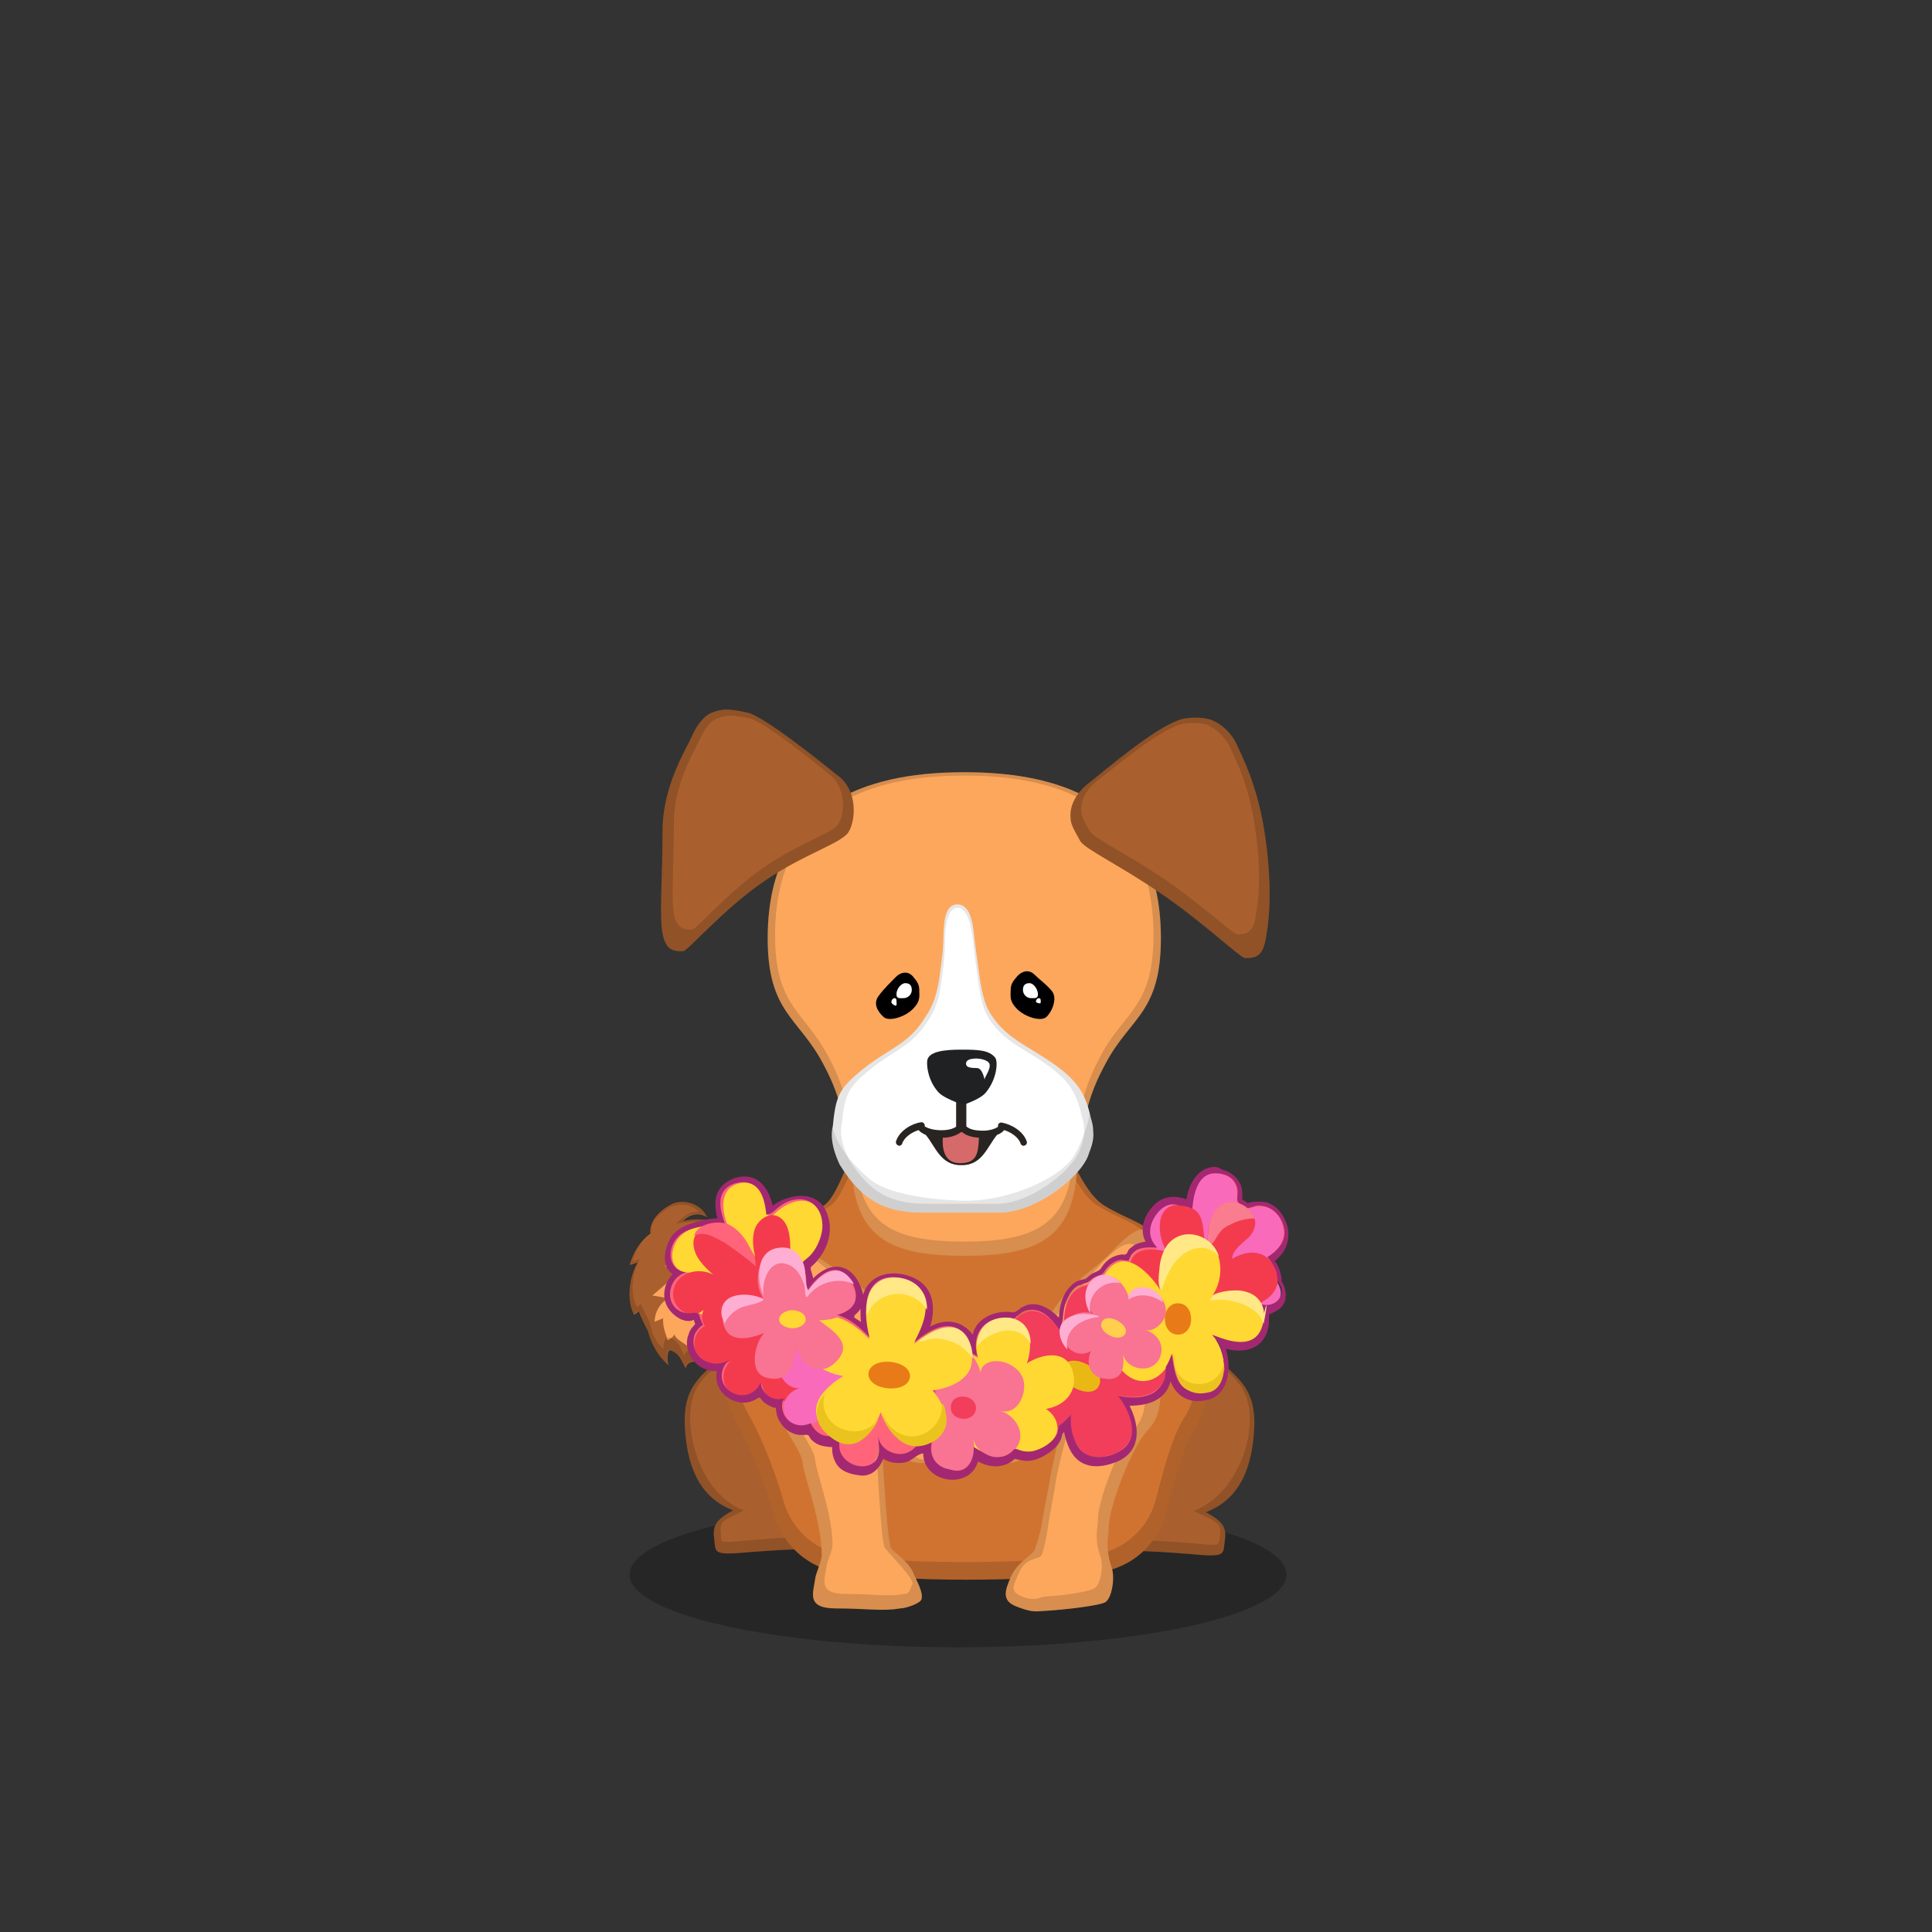 ﻿<?xml version="1.0" encoding="utf-8"?><!DOCTYPE svg PUBLIC "-//W3C//DTD SVG 1.1//EN" "http://www.w3.org/Graphics/SVG/1.1/DTD/svg11.dtd"><svg x="0" y="0" width="340px" height="340px" viewBox="0, 0, 340, 340" preserveAspectRatio="xMidYMid" font-size="0" id="a" enable-background="new 0 0 340 340" xmlns="http://www.w3.org/2000/svg" xmlns:xlink="http://www.w3.org/1999/xlink" xmlns:xml="http://www.w3.org/XML/1998/namespace" version="1.1"><rect x="0" y="0" width="340" height="340" fill="#333333" stroke="none"/><g id="b" fill="#000"><g id="c"><g transform="translate(0, 0) translate(0, 224)" id="d"><ellipse cx="168.6" cy="53.1" rx="57.8" ry="12.8" fill-opacity="0.25" id="e" /></g><g id="f"><g transform="translate(108.4, 121.3) translate(21.5, 106.5) scale(-1, 1) translate(-21.5, -106.5) translate(2, 90)" id="g"><g id="h"><path d="M24.9 18.9 C25.5 17.7 25.7 16.6 25.7 15.6 C25.3 16.7 24.6 17.7 23.6 18.4 C24.5 16.6 24.1 14.3 22.7 12.9 C22.5 16.6 20.1 20 19.4 21.4 C18.7 19.5 18 17.6 17.3 15.7 C17.1 17 16.8 18.2 16.6 19.5 C16.3 17.3 16.1 15.1 16.4 12.9 C16.2 13 16 13.2 15.8 13.3 C16.1 9.5 20 5.8 23.5 5.2 C26.7 4.6 31.5 5.6 33.6 8.8 C36.3 13 37.3 22.3 32.1 25.1 C30.4 26 27.3 27.7 26.4 28 C25.5 28.3 23.7 31 23.5 32.5 C22.5 31.6 22.3 30.2 21.1 29.3 C19.3 29.4 16.5 31.7 10 32 C-1.8 32.4 -1.1 25.2 1.9 24.1 C5.4 22.8 12.4 23.9 14.8 24.2 C19.1 24.6 22.9 23.2 24.9 18.9 z" id="i" fill="#FDA75C" /><path d="M15.9 13.9 C16.2 10.1 18.5 3.8 26 3.3 C27 3.2 28.1 3.3 29.2 3.6 C28.2 2.4 26.3 2 25 2.9 C25.9 0.7 28.8 -0.4 31 0.5 C32.6 1.2 35.2 3.1 35 5.8 C36.7 7 38.1 9.2 38.6 11.3 C38.1 11.2 37.7 11 37.2 10.9 C38.6 13.1 39.3 17.4 37.8 20.1 C37.5 19.9 37.3 19.7 37 19.5 C36.8 20.1 35.7 22.4 35.4 22.9 C34.8 25.3 33.5 27.5 31.7 29 C31.9 28.5 32 27.9 31.9 27.3 C31.9 27 31.8 26.6 31.6 26.3 C29.7 26.7 29.4 28.6 28.7 29.5 C28.7 28.9 28.1 28.1 26.5 28.4 C26.9 25.5 30.5 24.9 30.7 23.5 C30.9 24 31.4 24.3 31.9 24.6 C32.2 23.4 32.8 22.4 32.7 20.7 L34.2 21.3 C34.2 19.7 33.3 18.1 31.9 17.2 C32.8 17 33.7 16.8 34.6 16.7 C32.9 15.2 31.2 13.8 29.5 12.3 C30.5 12 31.4 11.8 32.4 11.5 C29.1 9.2 24.1 10 22 11.3 C22 10.2 22.6 8.1 23.3 7.8 C18.6 8.9 16.1 13.7 15.9 13.9 z" id="j" fill="#AA602E" /><path d="M3 23.8 C3.3 23.2 3.8 22.7 4.4 22.4 C6.5 21.6 10.2 22.9 13.2 24 C13.8 24.1 14.4 24.2 14.8 24.2 C19.1 24.6 22.9 23.2 24.9 18.9 C25.5 17.7 25.7 16.6 25.7 15.6 C25.3 16.7 24.6 17.7 23.6 18.4 C24.5 16.6 24.1 14.3 22.7 12.9 C22.5 16.6 20.1 20 19.4 21.4 L17.3 15.7 C17.1 17 16.8 18.2 16.6 19.5 C16.3 17.4 16.1 15.4 16.4 13.3 C16.2 13.7 16 13.9 16 13.9 C16 13.7 16 13.4 16.1 13.1 C16 13.2 16 13.2 15.9 13.2 C16 12.2 16.3 11.2 16.8 10.3 C18 7 20.7 3.6 26.1 3.2 C27.1 3.1 28.2 3.2 29.3 3.5 C28.3 2.3 26.4 1.9 25.1 2.8 C26 0.6 28.9 -0.5 31.1 0.4 C32.7 1.1 35.3 3 35.1 5.7 C36.8 6.9 38.2 9.1 38.7 11.2 C38.2 11.1 37.8 10.9 37.3 10.8 C38.7 13 39.4 17.3 37.9 20 C37.6 19.8 37.4 19.6 37.1 19.4 C36.9 20 35.8 22.3 35.5 22.8 C34.9 25.2 33.6 27.4 31.8 28.9 C32 28.4 32.1 27.8 32 27.2 C32 26.9 31.9 26.5 31.7 26.2 C29.8 26.6 29.5 28.5 28.8 29.4 C28.8 28.8 28.2 28 26.6 28.3 C26.6 28.1 26.7 27.9 26.7 27.8 C26.6 27.8 26.5 27.9 26.5 27.9 C25.6 28.2 23.8 30.9 23.6 32.4 C22.6 31.5 22.4 30.1 21.2 29.2 C19.4 29.3 16.6 31.6 10.1 31.9 C-1.7 32.3 -1 25.1 2 24 C2.2 23.9 2.6 23.8 3 23.8 z M3 23.8 C2 26 3.4 29.9 11.8 29.6 C17.7 29.3 20.3 27.2 21.9 27.1 C23 27.9 22.4 29.5 23.4 30.3 C23.6 28.9 26 26.1 26.8 25.9 C26.9 25.9 26.9 25.9 27 25.8 C27 26 26.9 26.1 26.9 26.3 C28.4 26 28.9 26.8 28.9 27.3 C29.5 26.5 29.8 24.5 31.6 24.1 C31.7 24.2 32.2 24.1 32.4 24.6 C32.7 25.3 32.7 25.8 32.6 26.1 C34.2 24.7 34.6 23.5 35.1 21.3 C35.4 20.8 36.4 18.7 36.6 18.2 C36.9 18.4 37.1 18.6 37.3 18.7 C38.7 16.2 38 12.3 36.8 10.3 C37.3 10.4 37.6 10.6 38.1 10.7 C37.6 8.8 36.4 6.8 34.8 5.7 C35 3.2 32.7 2 31.7 1.2 C29.7 0.4 27.8 0.5 26.4 2 C27.8 1.7 29.5 3 30.4 4.1 C29.4 3.8 27.4 3.6 26.5 3.7 C21.5 4 18.8 7.2 17.8 9.1 C17.3 9.9 16.5 12.6 16.5 12.8 C16.5 12.8 17.1 13 17.3 12.7 C16.9 13.9 16.8 15.1 16.9 16.4 C17.1 15.2 17.3 15.1 17.8 14.4 L19.5 19.8 C20.1 18.5 22.4 15.4 22.6 12 C23.9 13.3 25.2 15.6 24.4 17.2 C25.3 16.6 25.7 15.2 26.1 14.2 C26.3 15.2 26.5 18 25.9 19.1 C24.1 23 21.2 25.5 17.3 25.2 C16.5 25.1 15.1 24.6 13.4 24 C10.5 23.6 6 23.1 3 23.8 z" opacity="0.15" id="k" /></g></g><g transform="translate(126.033, 273.1) scale(0.812) translate(-123.7, -273.1) translate(102.5, 76.3) translate(14, 151)" id="l"><path d="M21.4 0.7 C15.4 0.7 10.5 1.3 7.1 4.6 C3.7 7.9 0 10.4 0.4 18.5 C0.8 26.6 3.2 33.9 10.9 36.8 C6.8 39 6.4 40.4 6.8 43.2 C7.1 45.9 6.5 46.6 14 45.9 C19 45.5 23.5 45.2 27.5 45.2 C29.2 42.4 29.8 38.9 29.3 34.7 C30.6 32.1 35 17.8 32.3 12 C29.6 6.2 27.4 0.7 21.4 0.7 z" id="m" fill="#AA602E" /><path d="M21.4 0.7 C27.4 0.7 29.6 6.2 32.3 12 C35 17.8 30.6 32.1 29.3 34.7 C29.8 38.9 29.2 42.4 27.5 45.2 C23.5 45.2 19 45.5 14 45.9 C6.5 46.6 7.1 45.9 6.8 43.2 C6.4 40.4 6.8 39 10.9 36.8 C3.2 33.9 0.8 26.6 0.4 18.5 C0 10.4 3.7 7.9 7.1 4.6 C10.5 1.3 15.4 0.7 21.4 0.7 z M21.1 1.4 C15.5 1.4 11 1.9 7.8 5 C4.6 8 1.2 10.3 1.6 17.9 C2 25.4 6 34.1 13.2 36.8 C9.4 38.9 7.8 38.9 8.2 41.5 C8.4 44 7.2 43.9 14.2 43.3 C18.8 42.9 23 42.6 26.7 42.6 C28.3 40 28.9 36.8 28.4 32.9 C29.6 30.5 33.7 17.2 31.2 11.8 C28.7 6.5 26.6 1.4 21.1 1.4 z" opacity="0.15" id="n" /></g><g transform="translate(215.367, 273.1) scale(0.812) translate(-217.7, -273.1) translate(110.3, 76.7) translate(98, 175.5) scale(-1, 1) translate(-98, -175.5) translate(81, 151)" id="o"><path d="M22.1 0.7 C16.1 0.7 11.2 1.3 7.8 4.6 C4.4 7.9 0.6 10.4 1 18.5 C1.4 26.6 3.8 33.9 11.5 36.8 C7.4 39 7 40.4 7.4 43.2 C7.8 46 7.1 46.6 14.6 45.9 C19.6 45.5 24.1 45.2 28.1 45.2 C29.8 42.4 30.4 38.9 29.9 34.7 C31.2 32.1 35.6 17.8 32.9 12 C30.2 6.2 28 0.7 22.1 0.7 z" id="p" fill="#AA602E" /><path d="M22.1 0.7 C28 0.7 30.2 6.2 32.9 12 C35.6 17.8 31.2 32.1 29.9 34.7 C30.4 38.9 29.8 42.4 28.1 45.2 C24.1 45.2 19.6 45.5 14.6 45.9 C7.1 46.6 7.8 46 7.4 43.2 C7 40.4 7.4 39 11.5 36.8 C3.8 33.9 1.4 26.6 1 18.5 C0.6 10.4 4.4 7.9 7.8 4.6 C11.2 1.3 16.1 0.7 22.1 0.7 z M21.8 1.1 C16.2 1.1 11.6 1.7 8.4 4.8 C5.2 7.9 1.6 10.2 2 17.8 C2.4 25.4 6.9 33.7 14.1 36.5 C10.3 38.5 8 38.9 8.4 41.5 C8.8 44.1 7.7 44.2 14.8 43.5 C19.5 43.1 23.7 42.9 27.4 42.9 C29 40.2 29.6 36.9 29.1 33 C30.3 30.6 34.5 17.1 31.9 11.7 C29.4 6.3 27.3 1.1 21.8 1.1 z" opacity="0.15" id="q" /></g><g transform="translate(110.1, 106.6) translate(14, 81)" id="r"><path d="M9.9 30.9 C4.8 38.8 -1.2 50.8 6 63.6 C8.7 68.5 11 75 12.2 79.1 C13.7 84.5 18.4 88.5 24 89.2 C30.5 90 37.9 90.4 45.9 90.4 C54.4 90.4 62.1 90 69.2 89.1 C74.9 88.4 79.6 84.3 81 78.8 C82.4 73.6 83.9 67.3 86.2 63.7 C91.5 55.6 87.6 38 79 29.5 C76.9 27.5 73.7 26.7 70.3 24.6 C63.2 20.4 62.4 0.2 43.1 0.8 C26.9 0.6 25.8 21.5 20.7 24.7 C16 27.6 11.8 27.9 9.9 30.9 z" id="s" fill="#D07331" /><path d="M9.9 30.9 C11.8 27.9 16 27.6 20.7 24.7 C25.8 21.5 26.9 0.6 43.1 0.8 C62.4 0.2 63.2 20.4 70.3 24.6 C73.7 26.7 76.9 27.5 79 29.5 C87.6 38 91.5 55.6 86.2 63.7 C83.9 67.3 82.4 73.6 81 78.8 C79.6 84.3 74.9 88.4 69.2 89.1 C62.1 90 54.4 90.4 45.9 90.4 C37.9 90.4 30.5 90 24 89.2 C18.4 88.5 13.7 84.5 12.2 79.1 C11 75 8.7 68.5 6 63.6 C-1.2 50.8 4.8 38.8 9.9 30.9 z M11.6 30.6 C6.7 38.1 1 49.6 7.9 61.8 C10.5 66.5 12.7 72.7 13.8 76.6 C15.2 81.7 19.7 85.6 25 86.2 C31.2 87 38.2 87.3 45.9 87.3 C54 87.3 61.3 86.9 68.1 86.1 C73.5 85.4 78 81.5 79.3 76.3 C80.6 71.3 82.1 65.3 84.3 61.9 C89.4 54.2 85.6 37.4 77.4 29.3 C75.4 27.4 72.3 26.6 69.1 24.6 C62.3 20.6 61.6 1.3 43.2 1.9 C27.8 1.7 26.7 21.6 21.9 24.7 C17.4 27.4 13.4 27.7 11.6 30.6 z" opacity="0.15" id="t" /></g><g fill-rule="evenOdd" transform="translate(128.965, 214.8) scale(1.05, 0.773) translate(-130.9, -224.9) translate(105.1, 107.3) translate(65, 163) scale(-1, 1) translate(-65, -163) translate(26, 119)" id="u"><path d="M7.6 1.8 C8.9 0.3 10.2 -1 14.9 6 C16.8 8.8 20 11.5 21.9 14.4 C24.8 18.8 26.1 23.2 28.3 25.5 C31.9 29.2 36 31.9 41.1 31 C46.3 30.1 50.5 22.7 53.3 18 C56.2 13.3 63.6 7.6 66.2 4.7 C68.8 2 69.2 -1.4 72.1 1.4 C75 4.2 78.2 13.6 77.9 17.2 C77.6 20.8 76.9 29 74.5 32.5 C72.1 36 70.7 37.3 70.7 41 C70.7 44.7 66.7 50.6 66.5 53.7 C66.3 56.8 63.3 66.9 63.3 74.7 C63.3 76.3 64.3 78.8 64.4 80.2 C64.7 83.3 66 86.9 60.9 86.9 C55.8 86.9 53.1 87.6 50.2 86.9 C49.2 86.9 46.9 85.8 46.6 84.9 C46.2 83.3 47.4 80.6 47.8 79.3 C48.7 76 51.4 74.1 51.7 73.1 C52.5 70.5 53.4 46.4 53.3 43.8 C50.8 51.6 49.8 53.8 46.2 53.8 C43.8 53.8 41.3 52.5 38.6 50 C36.8 52.6 34.6 53.8 32 53.8 C29.4 53.8 26.2 49.6 22.3 41.1 C23.8 49.4 24.8 55.1 25.1 58 C25.6 62 26.3 66.4 26.4 67.5 C26.5 68.6 26.8 70.4 27.6 73.6 C27.9 74.7 30.5 76.3 31.6 79.7 C32.7 83.1 33.1 85.2 30.6 86.5 C28.1 87.8 27.5 87.6 26.3 87.5 C22.3 87.2 16.6 86.2 15.8 85.5 C14.7 84.7 14.1 80 14.7 77.6 C15.9 72.8 15.2 70.5 15.2 68.6 C15.3 64.4 11.5 50.4 8.7 46.4 C5.9 42.4 7 38.7 6 34.8 C5 30.9 1 27.2 0.9 19.4 C0.8 11.6 6.2 3.2 7.6 1.8 z" id="v" fill="#FDA75C" /><path d="M7.6 1.8 C8.9 0.3 10.2 -1 14.9 6 C16.8 8.8 20 11.5 21.9 14.4 C24.8 18.8 26.1 23.2 28.3 25.5 C31.9 29.2 36 31.9 41.1 31 C46.3 30.1 50.5 22.7 53.3 18 C56.2 13.3 63.6 7.6 66.2 4.7 C68.8 2 69.2 -1.4 72.1 1.4 C75 4.2 78.2 13.6 77.9 17.2 C77.6 20.8 76.9 29 74.5 32.5 C72.1 36 70.7 37.3 70.7 41 C70.7 44.7 66.7 50.6 66.5 53.7 C66.3 56.8 63.3 66.9 63.3 74.7 C63.3 76.3 64.3 78.8 64.4 80.2 C64.7 83.3 66 86.9 60.9 86.9 C55.8 86.9 53.1 87.6 50.2 86.9 C49.2 86.9 46.9 85.8 46.6 84.9 C46.2 83.3 47.4 80.6 47.8 79.3 C48.7 76 51.4 74.1 51.7 73.1 C52.5 70.5 53.4 46.4 53.3 43.8 C50.8 51.6 49.8 53.8 46.2 53.8 C43.8 53.8 41.3 52.5 38.6 50 C36.8 52.6 34.6 53.8 32 53.8 C29.4 53.8 26.2 49.6 22.3 41.1 C23.8 49.4 24.8 55.1 25.1 58 C25.6 62 26.3 66.4 26.4 67.5 C26.5 68.6 26.8 70.4 27.6 73.6 C27.9 74.7 30.5 76.3 31.6 79.7 C32.7 83.1 33.1 85.2 30.6 86.5 C28.1 87.8 27.5 87.6 26.3 87.5 C22.3 87.2 16.6 86.2 15.8 85.5 C14.7 84.7 14.1 80 14.7 77.6 C15.9 72.8 15.2 70.5 15.2 68.6 C15.3 64.4 11.5 50.4 8.7 46.4 C5.9 42.4 7 38.7 6 34.8 C5 30.9 1 27.2 0.9 19.4 C0.8 11.6 6.2 3.2 7.6 1.8 z M10 5 C8.7 6.3 3.7 14.1 3.8 21.3 C3.9 28.5 7.6 31.9 8.5 35.5 C9.5 39.1 8.5 42.5 11 46.2 C13.6 49.9 17.1 62.8 17 66.7 C17 68.5 17.7 70.6 16.6 75 C16 77.3 16.6 81.6 17.6 82.3 C18.3 83 22.1 83.9 25.8 84.2 C26.9 84.3 27.4 85.4 29.7 84.2 C32 83 31.1 81.5 30.1 78.4 C29 75.2 26.7 75.8 26.4 74.7 C25.7 71.8 25.3 67.7 25.2 66.7 C25.1 65.7 24.4 61.1 24 57.4 C23.7 55.1 22.4 47.9 21 41.2 C20.9 40.7 20.7 39.4 21 38.4 C21.3 37.6 22 37.2 21.9 36.7 C25.5 44.5 30.2 53.1 32.6 53.1 C35 53.1 37 51.9 38.7 49.5 C41.2 51.8 43.5 53.1 45.7 53.1 C49 53.1 51.2 47.5 53.5 40.3 C53.5 40.9 54.7 41.7 54.5 44.2 C54 52.4 53.4 71 52.8 72.9 C52.5 73.8 47.8 80 48.1 81.3 C48.4 82.1 48.5 83.6 49.4 83.6 C52.1 84.3 54.6 83.6 59.3 83.6 C64 83.6 62.8 80.3 62.5 77.4 C62.4 76.1 61.5 73.8 61.5 72.4 C61.5 65.2 64.3 55.8 64.4 53 C64.6 50.1 68.3 44.6 68.3 41.2 C68.3 37.8 69.6 36.6 71.8 33.4 C74 30.1 74.7 22.6 75 19.2 C75.2 15.9 72.3 7.2 69.6 4.6 C66.9 2.1 66.6 5.2 64.2 7.7 C61.8 10.4 56.2 15.9 53.5 20.3 C50.9 24.6 45.1 32.5 40.3 33.4 C35.5 34.2 31.5 30.5 28.2 27.1 C26.2 24.9 24.6 20.9 21.9 16.8 C20.1 14.2 18.5 11.5 16.8 8.9 C12.4 2.4 11.2 3.6 10 5 z" opacity="0.15" id="w" /></g></g><g id="x"><g transform="translate(108.6, 135) translate(26, 0)" id="y"><path d="M35.2 0.9 C35.2 0.9 35.1 0.9 35.2 0.9 C35.1 0.9 35 0.9 35 0.9 C20.8 0.9 0.5 4.6 0.5 30.1 C0.5 43.2 5.9 44 10.2 52.1 C12.9 57.1 14.2 61.2 15.4 72.3 C16.5 83.1 22.6 86 35.1 86 C47.6 86 53.7 83 54.8 72.3 C55.9 61.1 57.3 57.1 60 52.1 C64.3 44 69.7 43.3 69.7 30.1 C69.7 4.6 49.4 0.9 35.2 0.9 z" id="z" fill="#FDA75C" /><path d="M35.2 0.9 C49.4 0.9 69.7 4.6 69.7 30.1 C69.7 43.3 64.3 44 60 52.1 C57.3 57.1 55.9 61.1 54.8 72.3 C53.7 83 47.6 86 35.1 86 C22.6 86 16.5 83.1 15.4 72.3 C14.2 61.2 12.9 57.1 10.2 52.1 C5.9 44 0.5 43.2 0.5 30.1 C0.5 4.6 20.8 0.9 35 0.9 C35 0.9 35.1 0.9 35.2 0.9 C35.1 0.9 35.2 0.9 35.2 0.9 z M35.2 1.5 C35.2 1.5 35.1 1.5 35.2 1.5 C35.1 1.5 35 1.5 35 1.5 C21.3 1.5 1.8 5 1.8 29.6 C1.8 42.2 7 43 11.1 50.8 C13.7 55.6 15 59.6 16.1 70.3 C17.2 80.7 23 83.5 35.1 83.5 C47.2 83.5 53 80.6 54.1 70.3 C55.2 59.5 56.5 55.7 59.1 50.8 C63.2 43 68.4 42.3 68.4 29.6 C68.4 5 48.9 1.5 35.2 1.5 z" opacity="0.15" id="a1" /></g><g transform="translate(112.5, 122.6) translate(3, 2)" id="b1"><path d="M33.9 21.7 C35.1 19.6 35.4 14.7 32.2 12.1 C29.1 9.6 18.9 1.4 16 0.8 C13.1 0.2 11.9 0 9.8 0.8 C8 1.5 6.7 3.9 6.3 4.9 C5.4 7 1.1 13.6 1.1 21.6 C1.1 29.6 0.5 36.5 1.1 39.7 C1.7 42.8 3.2 42.8 4.7 42.8 C5.5 42.8 11.7 35.5 18.8 30.6 C26 25.6 32.8 23.8 33.9 21.7 z" id="c1" fill="#AA602E" /><path d="M33.9 21.7 C32.8 23.8 26 25.6 18.8 30.6 C11.7 35.5 5.5 42.8 4.7 42.8 C3.2 42.8 1.7 42.8 1.1 39.7 C0.5 36.5 1.1 29.6 1.1 21.6 C1.1 13.6 5.4 7 6.3 4.9 C6.7 3.9 8 1.5 9.8 0.8 C11.9 0 13.1 0.2 16 0.8 C18.9 1.4 29.1 9.6 32.2 12.1 C35.4 14.7 35.1 19.6 33.9 21.7 z M32.1 20.3 C33.2 18.4 33.4 14.1 30.6 11.8 C27.9 9.6 18.9 2.3 16.3 1.8 C13.7 1.3 12.7 1.1 10.8 1.8 C9.2 2.4 8.1 4.5 7.7 5.4 C6.9 7.3 3.1 13.1 3.1 20.2 C3.1 27.3 2.6 33.4 3.1 36.3 C3.7 39 5 39 6.3 39 C7 39 12.5 32.5 18.7 28.2 C25.1 23.7 31.1 22.1 32.1 20.3 z" opacity="0.15" id="d1" /></g><g transform="translate(95.7, 125.8) translate(110, 21.5) scale(-1, 1) translate(-110, -21.5) translate(92, 0)" id="e1"><path d="M33.6 22.2 C34.4 20.7 35.3 19.4 35.3 18.1 C35.5 15.9 34.2 13.7 32.2 12.1 C29 9.6 20.6 2.3 15.9 0.8 C14.9 0.5 12.5 0.3 10.8 0.8 C8.4 1.6 6.8 3.7 6.2 4.9 C5.3 7 2.3 12.3 1 21.7 C-0.3 31 0.4 36.6 1 39.7 C1.6 42.8 3.1 42.8 4.6 42.8 C5.4 42.8 12.2 36.3 19.6 31.3 C26.6 26.5 32.8 23.6 33.6 22.2 z" id="f1" fill="#AA602E" /><path d="M33.6 22.2 C32.8 23.6 26.6 26.5 19.6 31.3 C12.2 36.3 5.4 42.8 4.6 42.8 C3.1 42.8 1.6 42.8 1 39.7 C0.4 36.6 -0.3 31 1 21.7 C2.3 12.3 5.3 7 6.2 4.9 C6.8 3.7 8.4 1.6 10.8 0.8 C12.5 0.3 14.9 0.5 15.9 0.8 C20.6 2.3 29 9.6 32.2 12.1 C34.2 13.7 35.5 15.9 35.3 18.1 C35.3 19.4 34.4 20.7 33.6 22.2 z M31.9 20.5 C32.6 19.2 33.4 18 33.4 16.9 C33.6 15 32.4 13 30.6 11.6 C27.7 9.4 20.2 3 16 1.7 C15.1 1.4 13 1.3 11.4 1.7 C9.4 2.5 8 4.3 7.4 5.4 C6.6 7.2 3.9 11.9 2.8 20.1 C1.6 28.2 2.3 33.2 2.8 35.9 C3.3 38.6 4.7 38.6 6 38.6 C6.7 38.6 12.8 32.9 19.4 28.5 C25.7 24.3 31.2 21.7 31.9 20.5 z" opacity="0.15" id="g1" /></g><g transform="translate(169.7, 188.8) scale(0.6) translate(-169.7, -188.8)" id="h1"><g transform="translate(108.1, 108.7) translate(22, 30)" id="i1"><g id="j1"><path d="M76.7 63.3 C75.1 55.9 72.5 52.3 66.1 47.7 C58.4 42.2 52.2 40.3 47.5 33.1 C46 30.8 44.9 28.2 43.9 20.7 C43.3 16.2 42.8 12.9 42.4 9.2 C42 5.5 41.1 0.8 37.7 0.7 C34.3 0.6 33.6 4.7 33.5 9.9 C33.4 15.2 33 16.9 32.3 22.2 C31.2 29.7 29.2 32.1 27.7 34.5 C23 41.8 17.4 43 9.9 49 C2.7 54.8 1.9 56.9 1 66.1 C1 66 1 66 1 65.9 C-0.2 70.9 3.1 77 3.1 77.1 C9.7 87.7 16.4 91.1 27.6 91.1 C32.7 91.1 38 91.1 50.2 91.1 C60.4 91 73.7 80.8 76 74.2 C76.2 73.7 76.3 73.2 76.5 72.8 C77.2 70.9 77.6 69 77.4 67.2 C77.4 65.8 77.1 64.6 76.7 63.3 z" id="k1" fill="#FFF" /><path d="M76 74.2 C73.7 80.8 60.4 91 50.2 91.1 C38.4 91.1 33 91.1 27.6 91.1 C16.4 91.1 9.7 87.7 3.1 77.1 C3.1 77 -0.2 70.9 1 65.9 C1.9 71 6.8 77.1 12 81.4 C16.7 85.3 27.9 87.3 39.4 87.6 C50.9 87.9 64.7 82.4 70.4 76.3 C73 73.5 76 65.7 76.3 61.9 C77.3 65.5 78.3 67.5 76 74.2 z" fill-opacity="0.1" id="l1" fill="#010101" /><path d="M76.7 63.3 C77.1 64.6 77.4 65.8 77.4 67.2 C77.6 69 77.2 70.9 76.5 72.8 C76.3 73.2 76.2 73.7 76 74.2 C73.7 80.8 60.4 91 50.2 91.1 L27.6 91.1 C16.4 91.1 9.7 87.7 3.1 77.1 C3.1 77.1 2.3 75.5 1.6 73.3 C0.9 71.1 0.4 68.4 1 65.9 C1 65.9 1 65.9 1 66 C1.9 56.9 2.7 54.8 9.9 49 C17.4 43 23 41.8 27.7 34.5 C29.2 32.1 31.2 29.7 32.3 22.2 C33 16.9 33.4 15.2 33.5 9.9 C33.6 4.7 34.3 0.6 37.7 0.7 C41.1 0.8 42 5.5 42.4 9.2 C42.8 12.9 43.3 16.2 43.9 20.7 C44.9 28.2 46 30.8 47.5 33.1 C52.2 40.3 58.4 42.2 66.1 47.7 C72.5 52.3 75.1 55.9 76.7 63.3 L76.7 63.3 z M74.7 66.3 C74.7 65 74.4 63.9 74 62.6 C72.5 55.7 70.1 52.3 64.2 48 C57 42.8 51.3 41.1 46.9 34.3 C45.5 32.1 44.5 29.7 43.6 22.7 C43 18.5 42.6 15.4 42.2 11.9 C41.8 8.4 40.9 1.8 37.7 1.7 C34.5 1.6 33.9 7.6 33.9 12.5 C33.8 17.5 33.4 19.1 32.8 24 C31.8 31 29.9 33.3 28.5 35.5 C24.1 42.3 18.9 43.5 12 49.1 C5.3 54.5 4.6 56.5 3.7 64.9 C3.1 67.2 3.6 69.8 4.3 71.9 C4.9 73.9 5.7 75.4 5.7 75.4 C11.8 85.3 18.1 88.5 28.5 88.5 L49.5 88.5 C59 88.4 71.3 78.8 73.5 72.7 C73.7 72.2 73.8 71.8 74 71.4 C74.5 69.8 74.9 68 74.7 66.3 z" fill-opacity="0.1" id="m1" fill="#010101" /></g></g><g transform="translate(109.3, 135) translate(40, 59)" id="n1"><g id="o1"><path d="M38.7 14.9 C37.7 11.9 34.2 9.9 31.4 9.4 C30.9 9.3 30.3 9.7 30.3 10.2 C30.3 10.3 30.3 10.5 30.3 10.6 C29.3 11.4 27 12 24.4 11.7 C22.9 11.6 21.6 11.1 21 10.5 L21 0.2 L18 0.2 L18 10.6 C17.3 11.1 16.2 11.5 14.7 11.6 C12.1 11.8 9.8 11.2 8.8 10.5 C8.8 10.4 8.8 10.2 8.8 10.1 C8.7 9.6 8.2 9.2 7.7 9.3 C4.9 9.7 1.4 11.8 0.4 14.8 C0.2 15.3 0.5 15.9 1 16.1 C1.1 16.1 1.2 16.2 1.3 16.2 C1.7 16.2 2.1 15.9 2.2 15.5 C2.8 13.7 5 12.2 7 11.6 C7.5 12.2 8.2 12.6 9.1 13 C12 16.5 13.4 21.9 19.5 21.9 L19.6 21.7 L19.6 21.9 C25.7 21.9 27.1 16.5 30 13 C30.9 12.7 31.6 12.2 32.1 11.6 C34.1 12.2 36.3 13.7 36.9 15.5 C37 15.9 37.4 16.2 37.8 16.2 C37.9 16.2 38 16.2 38.1 16.1 C38.6 16 38.9 15.4 38.7 14.9 z" id="p1" fill="#282421" /><path d="M24.2 13.8 C22.3 13.6 20.8 13.1 19.8 12.2 C19.7 12.2 19.5 12.2 19.4 12.2 C18.4 13 16.9 13.6 14.9 13.8 C14.7 13.8 14.4 13.8 14.1 13.8 C13.9 16.6 14.3 21.2 18.9 21.3 C24.1 21.4 24.5 18.5 24.7 13.8 C24.5 13.8 24.3 13.8 24.2 13.8 z" id="q1" fill="#D66969" /></g></g><g transform="translate(-285.8, 80.7) translate(61, 95)" id="r1"><g id="s1"><path d="M393.7 6.3 C398.5 6.3 401.8 6.4 403.6 8.7 C404.4 9.9 404.1 14.9 400.8 18.9 C399.8 20.1 397.6 21.3 394.2 22.5 C390.5 21.2 388.1 20 387 18.9 C383.8 15.4 383.5 11.1 383.6 9.8 C383.7 6.7 389 6.3 393.7 6.3 z" id="t1" fill="#1F2123" /><path d="M398.2 11.7 C400.1 11.7 400.5 16 400.5 14.9 C400.5 14.3 402.3 12 401.9 10.5 C401.5 9.3 399 8.9 398.2 8.9 C396.3 8.9 395 9.3 395 10.4 C395 11.5 396.3 11.7 398.2 11.7 z" id="u1" fill="#FFF" /></g></g><g transform="translate(86.7, 123.8) translate(54, 35)" id="v1"><g id="w1"><path d="M4.7 6.8 C3.5 9 0.2 13.2 0.9 15.7 C1.2 16.6 2.2 17.5 3.7 17.7 C4.3 17.8 6.2 18.4 6.4 18.4 C7.8 18.4 8.8 18.1 9.8 17.5 C10.9 16.9 11.5 15.2 12.2 14.4 C13.2 13.3 13.9 12.5 14.1 11.8 C14.8 10.1 15.3 8.9 15.3 5.6 C15.4 -0.7 6.3 3.9 4.7 6.8 z" id="x1" fill="#FDA75C" /><path d="M3.9 7.4 C5.7 5 7 3.9 8.7 2.1 C10.4 0.3 12.5 0.1 13.9 1.7 C15.3 3.3 15.8 4.2 15.8 5.9 C15.8 7.6 16.2 9 13.9 11.3 C11.6 13.6 6.9 15.1 5.3 13.6 C3.7 12.1 2.1 9.8 3.9 7.4 z" id="y1" /><path d="M11.2 8.1 C12.5 8.1 13.6 7 13.6 5.7 C13.6 4.4 13 3.7 11.7 3.7 C10.4 3.7 9.1 5.5 9.1 6.9 C9.1 8.3 9.9 8.1 11.2 8.1 z" id="z1" fill="#FFF" /><path d="M8.9 10.3 C9.3 10.3 9.1 9.3 9.1 8.8 C9.1 8.3 8.9 8.1 8.5 8.1 C8 8.1 7.6 8.8 7.6 9.2 C7.6 9.7 8.5 10.3 8.9 10.3 z" id="a2" fill="#FFF" /></g></g><g transform="translate(89, 123.8) translate(94, 35)" id="b2"><g id="c2"><path d="M12.1 6.4 C13.3 8.6 16.6 11.7 15.7 14.6 C15.3 15.9 12.2 17.7 11.4 17.8 C7.5 18.6 7.1 17.7 5.7 16.8 C4.4 16 2.8 13 2.2 11.5 C1.5 9.9 1 8.7 1 5.4 C1 -0.9 10.5 3.5 12.1 6.4 z" id="d2" fill="#FDA75C" /><path d="M12.3 5.9 C10.4 3.7 8.9 2.8 7.3 1.2 C5.7 -0.4 3.6 0.1 2.2 1.7 C0.8 3.3 0.3 4.1 0.3 5.9 C0.3 7.7 -0.1 9 2.2 11.3 C4.5 13.6 9.2 15.1 10.8 13.6 C12.4 12.1 14.2 8.1 12.3 5.9 z" id="e2" /><path d="M6.3 8.1 C5 8.1 3.9 7 3.9 5.7 C3.9 4.4 4.5 3.7 5.8 3.7 C7.1 3.7 8.3 5.6 8.3 6.9 C8.3 8.2 7.6 8.1 6.3 8.1 z" id="f2" fill="#FFF" /><path d="M9.1 8.7 C9.1 8.3 8.9 8.1 8.5 8.1 C8.1 8.1 7.7 8.7 7.7 9.1 C7.7 9.4 8.6 9.7 9 9.6 C9.2 9.4 9.1 8.9 9.1 8.7 z" id="g2" fill="#FFF" /></g></g></g></g></g><g id="h2"><g transform="matrix(1, 0, 0, 1, 1.525879E-05, -0.02)"><g transform="translate(116.141, 205.375) scale(0.936, 0.934)"><g transform="translate(-2223.601, -254.3)" id="i2"><path d="M2339.8 274.2 C2339.4 273.3 2339 272.2 2338.3 271.5 C2341.5 269.5 2342.3 265.4 2339.4 262.5 C2338.1 261.3 2336.3 261.2 2334.7 261.7 C2333.8 262.1 2333.4 260.8 2332.5 260.8 C2333 257.9 2331.4 255.3 2328.1 255.3 C2324.7 255.3 2323.6 258.7 2323.4 261.5 C2321.6 260.8 2319.2 260.4 2317.5 261.7 C2315 263.8 2314.6 266.7 2316.6 269.4 C2314.6 269.2 2312.6 269.8 2311.9 271.9 C2310.8 271.7 2309.7 271.8 2308.7 272.4 C2308.2 272.8 2307.8 273.2 2307.4 273.8 C2306.9 274.4 2306.5 274.4 2305.7 274.7 C2305.1 274.9 2304.6 275.4 2304.4 275.9 C2304 276.5 2303.7 276.4 2303.1 276.6 C2302.3 277 2301.6 277.4 2301 278.1 C2300.4 278.9 2300.1 279.9 2299.8 280.9 C2299.7 281.5 2299.6 282.1 2299.6 282.8 C2299.5 283.5 2299 283.7 2298.9 284.5 C2297.8 283.1 2296.3 281.6 2294.4 281.3 C2293.5 281.2 2292.5 281.4 2291.7 281.9 C2291.1 282.3 2291.1 282.6 2290.4 282.4 C2289.9 282.3 2289.5 282.2 2289 282.2 C2284.6 282.2 2282.3 285.6 2283.3 289.7 C2283.1 289.7 2282.6 287.3 2282.5 287 C2282 285.9 2281.2 285 2280.1 284.4 C2277.7 283.2 2274.7 285.1 2272.8 286.5 C2274.1 283.7 2275.4 279.5 2273 276.8 C2270.6 274.1 2265.2 273.9 2263.3 277.3 L2263.5 277.4 C2261.8 276.7 2262.4 284.7 2262.7 285.7 C2261.8 284.8 2260 283.2 2258 282.4 C2260.9 281.5 2262 277.8 2259.7 275.4 C2258.4 274.1 2257.3 272.9 2255.3 273.7 C2253.8 274.3 2252.6 275.6 2251.6 276.9 C2251.6 276.1 2251.6 275.2 2251.5 274.4 C2251.4 273.9 2251.4 273.5 2251.1 273 C2250.9 272.3 2251.2 272.4 2251.7 271.9 C2253.2 270.6 2254.2 268.8 2254.6 266.8 C2255.5 262.3 2252 258.9 2247.6 260.8 C2246.7 261.2 2245.8 261.9 2245 262.6 C2243.8 263.5 2243.9 262.5 2243.8 261.4 C2243.4 259.6 2242.6 257.9 2240.9 257.2 C2239.1 256.5 2236.8 257.1 2235.7 258.6 C2234.2 260.5 2234.6 263.1 2235.3 264.8 C2233.9 264.4 2232.2 264.7 2230.9 265.5 C2229.5 265.7 2228 266.2 2226.9 267.3 C2224.9 269.2 2224.3 273.4 2227.4 274.5 C2226 275.9 2224.8 277.2 2225.2 279.3 C2225.6 281.4 2228 282.8 2230.2 282.1 C2230.7 282.6 2230.6 282.5 2230.8 283.3 C2230.9 283.7 2231 283.9 2231.2 284.2 C2231 284.4 2230.6 284.6 2230.4 284.9 C2229.6 285.7 2229.3 287 2229.6 288.2 C2230.2 290.9 2232.9 292.3 2235.5 291.6 C2232.8 296.1 2239.7 300.3 2242.5 296 C2243 297.5 2244.7 299.1 2246.5 298.6 C2245.8 300.8 2247.6 303.4 2249.9 303.6 C2250.4 303.6 2251 303.6 2251.4 303.5 C2252 303.3 2252.1 304.1 2252.5 304.6 C2253.2 305.3 2254.2 305.8 2255.1 305.8 C2255.7 305.8 2256.3 306.4 2256.8 306.6 C2256.7 307.3 2256.8 308 2257 308.7 C2257.5 309.9 2258.5 310.6 2259.7 310.9 C2262.8 311.7 2264.7 310.1 2264.7 307 C2265.8 308.3 2267.4 309 2269.1 308.8 C2269.9 308.7 2270.6 308.3 2271.3 307.7 C2271.9 307.1 2273.2 307.1 2274 306.8 C2273.8 309.6 2275.5 311.4 2278.1 311.8 C2280.9 312.2 2282.6 310.6 2282.6 307.8 C2283.1 307.8 2283.9 308.9 2284.4 309.1 C2285.1 309.5 2286.1 309.6 2286.9 309.6 C2287.7 309.6 2288.6 309.4 2289.1 309 C2289.5 308.8 2289.8 308.4 2290.2 308.1 C2290.6 308.3 2291 308.5 2291.5 308.6 C2293.5 309 2295.4 308.1 2296.9 306.8 C2297.6 306.2 2298.2 305.4 2298.6 304.6 C2299 303.5 2299.7 303.1 2300.5 302.2 C2300.5 304.1 2300.9 306.1 2302 307.6 C2303.8 309.8 2306.4 309.8 2308.8 308.9 C2313.9 306.9 2313 301.6 2310.2 297.9 C2312.2 298.3 2314.6 298.3 2316.3 297.2 C2317.4 296.6 2318.2 295.7 2318.5 294.5 C2318.7 293.9 2318.7 293.2 2318.7 292.6 C2318.7 291.9 2319.1 291.4 2319.4 290.7 C2319.8 292.4 2319.9 294.2 2320.9 295.7 C2322.1 297.4 2324.2 297.6 2326.1 297.2 C2330.5 296.4 2329.8 289.4 2327.8 286.8 C2330.6 287.9 2334.9 288.8 2336.3 285.1 L2336.3 285.5 C2336.7 283.8 2336.5 282.7 2336.5 280.9 C2338.2 281.1 2339.8 280.2 2340 278.4 C2340.1 277.7 2339.9 277 2339.5 276.3 C2339.2 275.6 2340.3 275.2 2339.8 274.2 C2339.4 273.2 2340 274.7 2339.8 274.2 z" id="j2" fill="#FF647A" /><path d="M2230.3 286.3 C2228.9 290.4 2234.1 293 2237.1 290.7 C2234.9 292.4 2235 296 2237.6 297.3 C2240.2 298.6 2243.1 296.5 2243.1 293.6 C2242.2 295.3 2243.2 297.4 2244.9 298.1 C2246.9 299 2249.1 297.9 2250.3 296.2 C2252.7 293.1 2252.3 286.4 2248.6 284.5 C2246.8 283.6 2244.8 283.8 2242.8 283.7 C2241.1 283.6 2239.6 283.5 2238 283.5 C2235.6 283.3 2231.3 283.3 2230.3 286.3 C2229.7 288 2231.8 282 2230.3 286.3 z" id="k2" fill="#F43B4E" /><path d="M2258.7 286 C2255.9 284.8 2253.6 287.5 2253 290 C2253 287.1 2248.5 288.3 2247.3 289.5 C2246.1 290.7 2245.6 292.6 2246.6 294.1 C2247.2 295.2 2248.7 296.3 2250 295.9 C2247.4 296.7 2246 299.2 2247.5 301.7 C2249.3 304.4 2254.1 303.2 2254.2 299.9 C2253.8 302.7 2254 305.7 2257.7 305.1 C2259.4 304.9 2260.5 303.7 2260.6 302 C2260.6 301.2 2260.4 299.4 2259.3 299.2 C2261.8 301.7 2265.1 300 2265.5 296.8 C2265.9 293.9 2262.4 291.8 2259.8 292.9 C2261.6 290.7 2261.5 287.2 2258.7 286 C2255.5 284.7 2261.5 287.2 2258.7 286 z" id="l2" fill="#F96BBA" /><path d="M2299.8 287 C2299 282.6 2299.7 276 2305.6 276.6 C2309.5 277 2312 279.4 2310.9 283.3 C2310.3 285.4 2309.2 287.4 2307.8 289.2 C2311.3 287.4 2318.2 285.7 2318.8 291.4 C2319.3 296.9 2314.2 298.4 2309.7 297.3 C2310.8 298.7 2311.7 300.4 2312.2 302.1 C2313.1 305.5 2311.1 307.9 2307.8 308.7 C2302.7 310.1 2300.6 305.4 2300.7 301.2 C2297.6 304.7 2292.6 306.9 2289.5 302.1 C2287.1 298.6 2290.1 295.1 2293.3 293.6 C2290 291.8 2286.5 288.2 2289.2 284.4 C2295 276.5 2299.8 287 2299.8 287 z" id="m2" fill="#F23D5B" /><path d="M2340.1 264.1 C2338.1 260.3 2333.9 261.9 2331.1 264 C2332.5 260.9 2333.1 256.2 2328.6 255.6 C2324.6 255 2323.6 259.6 2323.5 262.7 C2322.3 262.1 2321.3 261.4 2319.8 261.4 C2317.7 261.4 2316.4 263.3 2315.7 265.1 C2313 271.8 2335.6 282.3 2338.9 280.3 C2342.6 278.1 2338.2 273.8 2336.1 272.3 C2339.7 270.9 2342.1 267.7 2340.1 264.1 C2337.3 258.8 2343.3 269.7 2340.1 264.1 z" id="n2" fill="#F96BBA" /><path d="M2339.6 274.3 C2338.3 270.2 2334.8 269.5 2331.2 271.6 C2331.1 270.1 2333.3 268.5 2334.3 267.6 C2336 265.7 2336 263.7 2333.9 262.1 C2329.7 258.7 2325.8 263 2326.7 269.9 C2324.9 267.3 2327.3 262.1 2321.5 261.5 C2316.5 261 2317 267.7 2319 270.3 C2315.7 269.4 2311.9 269.5 2311.9 273.8 C2311.8 279.1 2318.1 278.8 2321.6 280 C2323.8 280.9 2325.7 282.4 2328 283.4 C2329.7 284.1 2333.9 282.5 2333.2 280.2 C2334.1 281.4 2336.5 280 2337.4 279.4 C2339 278.4 2340.3 276.4 2339.6 274.3 C2338.1 270 2341 278.6 2339.6 274.3 z" id="o2" fill="#F43B4E" /><path d="M2299.3 291.9 C2300.8 289 2307.8 292.5 2306.1 295.6 C2304.7 298.5 2297.7 294.9 2299.3 291.9 z" id="p2" fill="#EAB815" /><path d="M2283.4 290.3 C2282.2 286.2 2284.5 283 2288.8 283 C2293.5 283 2293.8 287.7 2292.6 291.3 C2295.5 289.5 2300 288.6 2301.2 292.8 C2302.3 296.5 2299.8 299.3 2296.2 299.9 C2298.9 301.8 2299.1 304.7 2296.4 306.9 C2293 309.5 2288.7 308.1 2287.1 304.3 C2286.5 305.1 2286.4 306.2 2285.8 307 C2284.7 308.4 2283.1 307.8 2281.8 307 C2278.7 305.2 2279.4 300.5 2282.6 299.2 C2281.5 298.5 2279.9 298.6 2278.7 298.1 C2276.6 297 2276 294.9 2276.5 292.7 C2277.9 287 2283.4 290.3 2283.4 290.3 z" id="q2" fill="#FFD833" /><path d="M2317.7 277.5 C2317.7 277.5 2316.2 267.1 2323.6 267.4 C2329.3 267.5 2330.2 274.6 2327.5 278.5 C2331.3 276.5 2337.8 277.7 2337.2 283 C2336.6 288.7 2331.4 287.7 2327.5 286.1 C2329.9 288.6 2331.3 295.8 2326.6 296.7 C2324.7 297.1 2322.6 296.9 2321.4 295 C2320.5 293.3 2320.2 291.3 2320 289.5 C2318.8 294.1 2314.2 296.6 2310.6 292.8 C2306.6 288.6 2311.7 285.8 2314.6 283.3 C2310.1 283.3 2303.9 281.1 2306.7 275.5 C2311 266.8 2317.7 277.5 2317.7 277.5 z" id="r2" fill="#FFD833" /><path d="M2306.1 275.1 C2308.9 273.9 2311.2 276.6 2311.8 279.1 C2311.8 276.2 2316.3 277.4 2317.5 278.6 C2318.7 279.8 2319.2 281.7 2318.2 283.2 C2317.6 284.3 2316.1 285.4 2314.8 285 C2317.4 285.8 2318.8 288.3 2317.3 290.8 C2315.5 293.5 2310.7 292.3 2310.6 289 C2311 291.8 2310.8 294.8 2307.1 294.2 C2305.4 294 2304.3 292.8 2304.2 291.1 C2304.2 290.3 2304.4 288.5 2305.5 288.3 C2303 290.8 2299.7 289.1 2299.3 285.9 C2298.9 283 2302.4 280.9 2305 282 C2303.1 279.8 2303.2 276.2 2306.1 275.1 C2309.3 273.8 2303.2 276.2 2306.1 275.1 z" id="s2" fill="#F97393" /><path d="M2277.1 288.3 C2280.5 287 2283.2 290.1 2283.9 293.1 C2283.9 291.6 2285.4 290.9 2286.8 290.9 C2288.8 290.9 2290.7 292 2291.6 293.6 C2293.1 296.2 2291 301.4 2287.5 300.2 C2290.9 301.3 2292.9 305.3 2289.9 308 C2287.3 310.2 2282.7 308.5 2282.5 305.1 C2282.6 306.5 2283 307.8 2282.6 309.2 C2282.1 311.3 2280.1 311.7 2278.2 311.4 C2276.3 311.2 2274.8 309.9 2274.7 307.9 C2274.6 306.8 2274.9 304.6 2276.4 304.4 C2275.5 305.3 2273.8 305.9 2272.4 305.8 C2270.2 305.6 2269.2 303.6 2268.9 301.6 C2268.4 298.1 2272.6 295.6 2275.7 296.9 C2273.6 294 2273.4 289.7 2277.1 288.3 C2281 286.7 2273.6 289.6 2277.1 288.3 z" id="t2" fill="#F97393" /><path d="M2283 299.9 C2282.8 302.6 2278 302.3 2278.3 299.4 C2278.5 296.7 2283.2 297.1 2283 299.9 z" id="u2" fill="#F23D5B" /><path d="M2306.7 283.5 C2307.6 281.6 2312 284 2311.1 285.7 C2310.1 287.7 2305.7 285.4 2306.7 283.5 z" id="v2" fill="#FFCF4D" /><path d="M2321 280 C2324.3 280 2324.3 285.9 2321 285.9 C2317.7 285.9 2317.7 280 2321 280 z" id="w2" fill="#E87B18" /><path d="M2271.4 287.7 C2272.5 285.9 2273.4 283.8 2273.6 281.7 C2274.1 277.7 2271 275.5 2267.2 275.5 C2261.3 275.4 2261.9 282.9 2263 286.8 C2260.3 283.9 2254.6 279.7 2251.9 284.9 C2249.4 289.9 2253.6 293 2258.1 293.7 C2256.6 294.6 2255.2 295.7 2254.1 297.1 C2252 299.9 2252.9 302.9 2255.8 305 C2260 308.1 2263.7 304.5 2265.1 300.5 C2266.6 304.9 2270.6 308.8 2275.2 305.6 C2278.6 303.2 2277.2 299 2274.8 296.4 C2278.6 296 2283.2 293.8 2282.1 289.3 C2279.9 279.7 2271.4 287.7 2271.4 287.7 z" id="x2" fill="#FFD833" /><path d="M2253.1 261.8 C2250.2 259.1 2246 261.8 2244.1 264.3 C2243.9 261.4 2242.9 256.8 2239 257.3 C2234.6 258 2235.1 262.6 2236.5 265.7 C2233.3 265.1 2228.6 265.1 2226.7 268.3 C2225.6 270.1 2225.4 273.1 2227.8 274 C2229 274.4 2230.3 274.2 2231.5 274 C2229.5 276.1 2227.5 279.9 2230.8 281.8 C2234.1 283.8 2240 274.7 2242.7 270 C2242.7 271.1 2242.6 272.1 2242.6 273.2 C2242.6 273.7 2244.7 273.9 2245.2 273.9 C2246.6 274 2248 273.8 2249.3 273.2 C2253.3 271.5 2256.8 265.5 2253.1 261.8 C2251.6 260.4 2254.3 263 2253.1 261.8 z" id="y2" fill="#FFD833" /><path d="M2245.4 263.5 C2243.9 263 2242.2 264.3 2241.6 265.6 C2240.8 267.4 2241.1 269.4 2241.5 271.3 C2239.6 268.2 2237.1 264.3 2233 265.3 C2231.2 265.7 2229.8 267.1 2229.9 268.8 C2230 271.2 2231.8 273 2233.6 274.6 C2230.8 273.1 2226.6 274.2 2226.1 277.8 C2225.6 280.6 2229.3 283.7 2231.8 281.2 C2230.3 285 2235.2 287 2238 286 C2241.4 285.1 2243.8 281.4 2245.5 278.5 C2247.2 275.7 2248.1 272.7 2248.1 269.5 C2248.1 267.4 2247.8 264.2 2245.4 263.5 C2243.7 263 2248.4 264.3 2245.4 263.5 z" id="z2" fill="#F43B4E" /><path d="M2270.6 293.9 C2270.2 297.2 2262.6 296.5 2262.8 293.2 C2263.2 289.8 2270.9 290.6 2270.6 293.9 z" id="a3" fill="#E87B18" /><path d="M2251.1 278.5 C2251.1 278.5 2252.3 270.1 2246.3 270.4 C2241.7 270.5 2241 276.2 2243.2 279.4 C2240.1 277.6 2234.9 278.8 2235.4 283.1 C2235.9 287.6 2240 286.9 2243.2 285.6 C2241.3 287.6 2240.1 293.5 2244 294.1 C2248.1 294.9 2248.7 291.5 2249.3 288.3 C2250.2 292.1 2254 294 2256.8 290.9 C2260.1 287.5 2256 285.1 2253.5 283.2 C2257 283.2 2262.1 281.4 2259.9 277 C2256.6 269.9 2251.1 278.5 2251.1 278.5 z" id="b3" fill="#F97393" /><path d="M2248.5 281.3 C2249.4 281.3 2251 281.8 2251 283 C2251 284.2 2249.5 284.7 2248.5 284.7 C2247.6 284.7 2246 284.2 2246 283 C2246.1 281.8 2247.6 281.3 2248.5 281.3 z" id="c3" fill="#FFD833" /><path d="M2320.3 289.8 C2320.2 290.3 2320.2 290.9 2320.3 291.3 C2320.3 290.9 2320.3 290.4 2320.3 289.8 z" id="d3" fill="#EAC31F" /><path d="M2329.5 289.9 C2329.5 290.3 2329.6 290.6 2329.6 291 C2329.6 290.7 2329.6 290.3 2329.5 289.9 z" id="e3" fill="#EAC31F" /><path d="M2243.2 279.1 C2243.2 278.9 2243.1 278.9 2243.2 279.1 C2243.1 278.9 2243.1 279.1 2243.2 279.1 z" id="f3" fill="#FFAED3" /><path d="M2328 255.5 C2330 255.5 2331.9 256.4 2332.2 258.7 C2332.3 259.5 2331.8 260.8 2332.6 261.2 C2333.1 261.4 2333.7 261.7 2334 262 C2334.2 262.2 2335.5 261.6 2336 261.6 C2338.7 261.5 2340.7 263.7 2341 266.3 C2341.2 268.5 2339.6 270.2 2337.8 271.3 C2338.6 272.1 2339.1 273.1 2339.5 274.1 C2339.6 274.6 2339.7 275.2 2339.7 275.6 C2339.9 276.1 2340.2 276.5 2340.4 277 C2341 279.1 2338.9 280.8 2336.7 280.2 C2337.6 282.1 2337.1 285.4 2335.3 286.6 C2333.1 288.1 2329.6 286.8 2327.4 285.9 C2329.8 288.3 2330.9 294.3 2327.4 296.2 C2325.6 297.1 2322.9 297 2321.6 295.4 C2320.3 293.9 2320.2 291.5 2319.8 289.5 C2319.6 290.3 2319.2 291.2 2318.7 292 C2318.7 292.7 2318.7 293.5 2318.5 294.2 C2318.1 295.3 2317.4 296.2 2316.5 296.8 C2314.5 298 2311.8 297.9 2309.7 297.4 C2312.1 300.5 2314.2 305.7 2309.8 308 C2307 309.5 2303.3 309.5 2301.8 306.3 C2301 304.6 2300.7 302.8 2300.9 301 C2300.5 301.4 2300.2 301.7 2299.8 302.1 C2299.4 302.5 2299 302.8 2298.5 303.2 C2298.5 303.7 2298.4 304 2298.3 304.5 C2297.5 306.3 2295.2 307.6 2293.5 307.9 C2292.6 308 2291.7 307.9 2290.8 307.5 C2290.1 307.3 2290.2 307.6 2289.6 308.1 C2289.1 308.5 2288.5 308.8 2287.9 308.9 C2285.7 309.4 2284.4 308 2282.6 307.1 C2282.7 309.7 2281.2 312.4 2278.1 311.3 C2275.3 310.9 2274 308.4 2274.8 305.8 C2273.9 306.3 2272.3 306.5 2271.6 307.1 C2270.9 307.9 2269.8 308.4 2268.8 308.4 C2266.7 308.4 2264.6 306.9 2264.6 304.6 C2264.6 306.4 2265.4 308.7 2263.8 310 C2261.7 311.7 2258 310.2 2257.4 307.6 C2257.3 307 2257.3 306.5 2257.3 305.9 C2257.4 305.4 2256.2 304.8 2255.8 305 C2254.5 305.2 2253.2 304.5 2252.5 303.5 C2252.3 303.3 2252.1 302.9 2252 302.6 C2251.4 302.8 2250.8 303 2250.2 303 C2249.5 303 2248.8 302.8 2248.2 302.4 C2246.8 301.5 2246.1 299.5 2246.9 297.9 C2244.9 298.6 2242.8 297.1 2242.5 295 C2241.4 297.5 2238.3 298.1 2236.3 296.2 C2234.5 294.4 2235.1 291.8 2236.9 290.4 C2235.2 291.9 2232.2 291.6 2230.8 289.8 C2230.1 288.9 2229.7 287.6 2230 286.4 C2230.1 285.7 2230.5 285.2 2230.9 284.7 C2231.1 284.5 2231.4 284.2 2231.7 284.1 C2231.5 283.6 2231.2 283 2231.1 282.6 C2230.9 281.4 2229.9 281.9 2229.1 281.9 C2227.9 281.9 2226.6 281.3 2226 280.2 C2224.7 278.1 2226 274.8 2228.5 274.2 C2225.3 273.7 2224.8 270.2 2226.7 267.8 C2227.6 266.6 2229.2 266 2230.6 265.7 C2232.6 265.3 2234.1 264.8 2236.1 265.7 C2235.3 263.7 2234.2 260.7 2235.7 258.7 C2236.8 257.3 2239.2 256.8 2240.8 257.5 C2242.9 258.4 2243.4 261.3 2243.6 263.3 C2244.7 263.3 2245.4 262.2 2246.2 261.6 C2247.3 260.8 2248.9 260.3 2250.3 260.4 C2253.2 260.8 2254.4 263.5 2254.1 266.2 C2253.9 267.5 2253.4 268.8 2252.7 269.9 C2252.3 270.5 2251.9 271 2251.4 271.4 C2250.9 271.9 2250.2 272.1 2250.5 272.8 C2251.2 274.5 2251.2 276.3 2251 278.1 C2252.2 276.2 2254.9 272.9 2257.5 273.9 C2259.3 274.6 2260.7 277.3 2260.4 279.1 C2260.2 280.9 2258.4 281.8 2256.9 282.2 C2259.3 282.8 2261.4 284.7 2263 286.4 C2261.8 281.9 2261.6 274.5 2268.1 275.1 C2271.8 275.5 2274.1 277.9 2273.5 281.6 C2273.3 283.6 2272.3 285.6 2271.4 287.4 C2273.1 285.9 2275.5 284.2 2278 284.3 C2279.2 284.4 2280.2 285 2280.8 286 C2281.3 286.7 2281.7 287.7 2282 288.5 C2282.2 289.2 2282 289.3 2282.6 289.6 C2282.8 289.7 2283.1 289.8 2283.3 290 C2282.1 285.9 2284.4 282.7 2288.7 282.7 C2289.2 282.7 2289.8 282.8 2290.2 282.9 C2290.6 282.5 2291 282.2 2291.5 281.8 C2292.3 281.2 2293.4 281.1 2294.4 281.3 C2296.4 281.8 2297.8 283.7 2298.9 285.3 C2298.9 284.2 2299.4 283.4 2299.4 282.4 C2299.5 281.5 2299.6 280.5 2300 279.6 C2300.4 278.7 2300.8 277.8 2301.5 277.2 C2301.9 276.8 2302.3 276.6 2302.8 276.5 C2303.6 276.1 2303.9 276.3 2304.6 275.6 C2305.1 275.1 2305.7 274.9 2306.3 274.7 C2307 274.5 2307.2 273.9 2307.7 273.3 C2308.5 272.4 2309.7 271.6 2310.9 271.9 C2312 272 2311.6 272.1 2312.1 271.2 C2312.3 270.7 2312.7 270.4 2313.2 270 C2314.5 269.3 2315.8 269.5 2317.1 269.5 C2315.4 267.8 2315.3 265.6 2316.9 263.3 C2318 261.8 2319.5 260.9 2321.3 261.6 C2322.1 261.6 2323 261.8 2323.7 262.2 C2323.9 259.5 2324.7 255.5 2328 255.5 z M2275.5 296.9 C2275.3 296.7 2275.4 296.4 2275 296.4 C2275.2 296.5 2275.4 296.9 2275.5 296.9 C2275.4 296.7 2275.4 296.9 2275.5 296.9 z M2328 254.3 C2324.7 254.3 2323 257.6 2322.6 260.4 C2320.6 259.7 2318.5 259.7 2316.8 261.2 C2314.8 263 2313.6 265.9 2314.9 268.4 C2314 268.5 2312.9 268.8 2312.2 269.5 C2311.8 269.7 2311.6 270.1 2311.5 270.4 C2311.1 271 2311 270.8 2310.4 270.8 C2309.5 270.9 2308.5 271.3 2307.8 271.9 C2307.3 272.3 2306.9 272.8 2306.6 273.3 C2306.2 273.9 2305.9 273.9 2305.3 274.2 C2304.8 274.4 2304.5 274.7 2304.1 275 C2303.6 275.5 2303.3 275.5 2302.7 275.6 C2301.9 275.8 2301.2 276.3 2300.7 276.9 C2299.2 278.4 2298.7 280.7 2298.6 282.7 C2297.4 281.5 2296.1 280.5 2294.4 280.2 C2293.6 280.1 2292.7 280.2 2292 280.6 C2291.3 280.8 2290.6 281.8 2289.9 281.7 C2287 281.2 2283.1 282.6 2282.4 285.9 C2280.4 283.2 2277.2 282.8 2274.4 284.4 C2275.5 280.9 2275.1 276.9 2271.3 275.2 C2267.6 273.5 2263 274.3 2261.8 278.4 C2261.4 276.5 2260.3 274.2 2258.3 273.4 C2256.1 272.5 2253.9 273.8 2252.4 275.3 C2252.3 274.8 2252.2 274.4 2252 273.8 C2251.8 273.1 2252.1 273.1 2252.6 272.6 C2253.3 271.9 2253.9 271.1 2254.4 270.2 C2255.5 268.2 2255.9 265.8 2255.2 263.6 C2253.8 258.6 2248.2 259.1 2244.8 261.6 C2244.2 258.9 2242.6 256.1 2239.5 256.1 C2237.8 256.1 2236.1 256.9 2235 258.2 C2233.7 259.9 2233.9 262.1 2234.4 264 C2232.7 264 2231.2 264.5 2229.7 264.9 C2228.3 265.3 2227 266 2226 267.1 C2224.5 269 2223.6 273 2226 274.5 C2224.6 275.9 2224 278.2 2224.7 280 C2225.3 281.8 2228 284.1 2230 283.1 C2230 283.8 2230.5 283.7 2229.9 284.3 C2229.4 284.8 2229.2 285.2 2229 285.8 C2228.5 287 2228.6 288.3 2229.1 289.5 C2230 291.6 2232 292.8 2234.3 292.8 C2233.4 297 2238.3 300.2 2241.8 298 C2242.5 297.5 2242.4 297.9 2243 298.5 C2243.4 298.9 2243.8 299.1 2244.2 299.3 C2244.6 299.5 2244.9 299.7 2245.4 299.7 C2245.4 300.2 2245.5 300.6 2245.6 301.1 C2246.2 303 2247.7 304.5 2249.7 304.8 C2250.2 304.8 2250.5 304.8 2251 304.8 C2251.6 304.7 2251.6 305 2251.9 305.5 C2252.5 306.2 2253.3 306.7 2254.3 306.9 C2254.8 307 2255.5 307.1 2256 307.1 C2255.9 308.2 2256.2 309.3 2256.8 310.3 C2257.7 311.7 2259.4 312.2 2261 312.4 C2263.2 312.8 2264.8 311.3 2265.6 309.3 C2266.8 310.1 2268.3 310.2 2269.6 310 C2270.9 309.8 2272 308.3 2273.1 308.3 C2273.1 313.8 2281.8 315.3 2283.4 309.8 C2284.8 310.6 2286.6 311 2288.2 310.5 C2289 310.3 2289.7 309.9 2290.3 309.3 C2291.1 309.5 2292 309.7 2292.8 309.7 C2294.6 309.6 2296.3 308.6 2297.6 307.5 C2298.2 307 2298.7 306.3 2299 305.6 C2299.1 305.4 2299.2 304.3 2299.6 304.3 C2300 306.3 2300.8 308.5 2302.4 309.7 C2304.5 311.2 2307.1 310.8 2309.4 309.9 C2314.1 308 2313.9 303.3 2311.9 299.3 C2315.1 299.3 2318.7 298.4 2319.6 294.7 C2320.8 297.9 2323.7 299.1 2326.9 298.1 C2330.8 296.9 2331 291.7 2330 288.6 C2333.7 289.5 2337.2 288.5 2338 284.5 C2338.1 284 2338.1 283.6 2338.1 283 C2338.1 281.8 2338.1 282.2 2339 281.7 C2340.1 281.2 2341 280.4 2341.2 279.2 C2341.4 278 2341.1 276.8 2340.5 275.9 C2340.5 274.6 2340 273.1 2339.2 272 C2341.1 270.6 2342 268.5 2341.7 266.1 C2341.3 263.9 2339.9 261.7 2337.7 261 C2336.9 260.8 2335.9 260.8 2335.1 260.9 C2334.7 261 2334.4 261 2334 261.1 C2333.8 260.9 2333.4 260.6 2333.1 260.5 C2333.1 259.8 2333.1 259.1 2333 258.4 C2332.8 257.3 2332.1 256.4 2331.2 255.7 C2330.7 255.3 2330.1 255 2329.5 254.9 C2329.3 254.8 2328.5 254.3 2328 254.3 z M2259.9 282.5 C2260.5 282 2261 281.6 2261.3 281 C2261.3 281.8 2261.3 282.8 2261.4 283.5 C2260.9 283.2 2260.3 282.8 2259.9 282.5 C2260.4 282 2260.3 282.8 2259.9 282.5 z" id="g3" fill="#A32871" /><g transform="translate(56, 82)" id="h3"><path d="M2274.8 183.2 C2276.2 182.4 2277.9 182 2279.4 182 C2278.6 179.9 2275.6 178 2273.4 179.3 C2271 180.6 2270.6 183.9 2270.6 186.3 C2271 187.6 2271.8 186.4 2272.1 185.8 C2272.8 184.6 2273.5 183.7 2274.8 183.2 C2276.2 182.3 2274.1 183.5 2274.8 183.2 z" id="i3" fill="#F97D8F" /><path d="M2217.8 199.2 C2218 195.2 2214.6 192.7 2210.7 193.2 C2207.2 193.7 2206.2 197.3 2206.5 200.4 C2208.2 195.4 2214.9 194.8 2217.8 199.2 C2217.9 196.7 2216.4 196.9 2217.8 199.2 z" id="j3" fill="#FFE885" /><path d="M2272.7 189.2 C2271.5 185.1 2265.9 183.3 2263 187 C2262.1 188.3 2261.6 189.9 2261.5 191.6 C2261.4 192.5 2261.1 194.9 2261.9 195.6 C2262.7 193.1 2263.7 190.6 2265.7 189 C2267.8 187.2 2270.8 186.9 2272.7 189.2 C2272.1 187.2 2271.6 187.9 2272.7 189.2 z" id="k3" fill="#FFE885" /><path d="M2226.4 208.4 C2226.4 205.7 2225.1 202.3 2221.8 202.5 C2219.7 202.6 2217.7 204 2216.1 205.2 C2216.7 205.4 2217.8 204.8 2218.5 204.7 C2219.7 204.6 2220.9 204.7 2222 205.1 C2223.8 205.6 2225.3 206.8 2226.4 208.4 C2226.4 208 2225.3 206.7 2226.4 208.4 z" id="l3" fill="#FFE885" /><path d="M2281.1 201.9 C2281.6 199.3 2280.7 196.7 2278 195.9 C2276.9 195.5 2275.6 195.5 2274.6 195.7 C2274 195.8 2271.8 196.1 2271.5 196.6 C2271.4 197 2271.1 197.2 2271 197.5 C2274.1 196.8 2280.1 198.2 2281.1 201.9 C2282.5 194.8 2280.7 200.5 2281.1 201.9 z" id="m3" fill="#FFE885" /><path d="M2237.3 205.6 C2237.3 202.1 2234.8 200.2 2231.4 200.8 C2228.6 201.3 2227.2 203.4 2227.2 206.1 C2228.3 204.3 2234.4 200.7 2237.3 205.6 C2237.3 203.3 2234.4 200.7 2237.3 205.6 z" id="n3" fill="#FFE885" /><path d="M2273.6 209.1 C2273 214.5 2265.1 214.6 2264.3 209.3 C2264.7 213.1 2266.8 215.7 2270.7 214.8 C2272.9 214.4 2273.9 211.8 2273.6 209.1 C2273.5 210.3 2273.9 211.8 2273.6 209.1 z" id="o3" fill="#EAC31F" /><path d="M2215.9 223 C2213.1 223.5 2210.2 221.5 2209.5 218.6 C2209.7 220.5 2210.8 222.1 2212.1 223.3 C2214.2 225.4 2216.9 225.4 2219.4 223.8 C2220.6 223 2221.4 221.7 2221.5 220.3 C2221.5 219.8 2221.3 216.9 2220.6 216.9 C2220.9 219.8 2218.7 222.5 2215.9 223 z" id="p3" fill="#EAC31F" /><path d="M2208.7 219.8 C2205 224.8 2196.8 221.1 2198.6 215 C2196.9 217.1 2195.8 220.3 2199.8 223.3 C2204.3 226.8 2207.6 222.2 2208.7 219.8 C2207 222.1 2207.6 222.2 2208.7 219.8 z" id="q3" fill="#EAC31F" /><path d="M2254.2 194.2 C2252.5 192.3 2250.1 192 2248.4 194.1 C2247.1 195.9 2247.5 198.3 2248.6 200.1 C2247.6 196.6 2250.8 193.5 2254.2 194.2 C2253.3 193.2 2253 194 2254.2 194.2 z" id="r3" fill="#FFAED3" /><path d="M2195.5 195.6 C2194.8 194.4 2195.1 192.3 2194.7 190.9 C2194.1 188.9 2192.7 187.4 2190.5 187.5 C2185.5 187.6 2185.7 193.7 2187.1 196.6 C2186.6 194 2188.2 189.3 2191.7 190.7 C2193.5 191.4 2194.3 193.2 2194.8 194.8 C2194.9 195.3 2194.8 197 2195.3 196.8 C2197.3 194 2201.1 193 2204.1 194.4 C2200.4 188 2195.5 195.6 2195.5 195.6 z" id="s3" fill="#FFAED3" /><path d="M2179.2 200.2 C2179.2 200.6 2179.7 201.5 2179.7 201.9 C2180.4 200.4 2181.6 199.3 2183.1 198.7 C2183.7 198.5 2187.2 197.8 2187.1 197.2 C2184.4 195.8 2178.7 195.8 2179.2 200.2 C2179.2 200.6 2178.7 195.8 2179.2 200.2 z" id="t3" fill="#FFAED3" /><path d="M2262.1 197.5 C2261 194.2 2255.4 194.1 2255.7 197.3 C2257.6 196 2260.3 196.4 2262.1 197.8 C2262.2 197.8 2262.1 197.7 2262.1 197.5 C2261 194.2 2262.1 197.7 2262.1 197.5 z" id="u3" fill="#FFAED3" /><path d="M2247.6 200 C2246.2 199.9 2244.3 200.4 2243.4 201.5 C2242.1 203 2242.9 205.4 2244.2 206.7 C2243.5 203 2246.7 201 2249.9 200.6 C2250.8 200.4 2249 200.1 2247.6 200 C2245.6 199.9 2249 200.1 2247.6 200 z" id="v3" fill="#FFAED3" /><path d="M2185.6 191 C2185.5 190.2 2185.6 189.6 2185.2 188.8 C2184.8 188 2184.4 187.3 2183.9 186.4 C2183.1 185.1 2181.8 183.7 2180.4 183.1 C2178.4 182.3 2174.6 183 2174 185.3 C2176 184.2 2178 185.7 2179.8 186.6 C2181.8 188 2183.8 189.4 2185.6 191 C2185.5 190.2 2183.2 188.9 2185.6 191 z" id="w3" fill="#FF647A" /></g></g></g></g></g></g><defs><g transform="translate(17.095, 0.801) translate(-135.295, -293.601)" id="x3" fill="#000"><path d="M118.2 302.7 C118.4 307.4 132.5 311.2 149.8 311.2 C167.1 311.2 181.2 307.4 181.4 302.7 C181.4 307.5 181.4 310.1 181.4 310.5 C181.4 315.3 167.3 319.1 149.8 319.1 C132.3 319.1 118.2 315.2 118.2 310.5 L118.2 302.7 L118.2 302.7 z" fill-opacity="0.453" id="y3" fill="#593001" /><path d="M118.7 301.7 C118.9 306.4 133 310.2 150.3 310.2 C167.6 310.2 181.7 306.4 181.9 301.7 C181.9 306.5 181.9 309.1 181.9 309.5 C181.9 314.3 167.8 318.1 150.3 318.1 C132.8 318.1 118.7 314.2 118.7 309.5 L118.7 301.7 L118.7 301.7 z" id="z3" fill="#DA8113" /><linearGradient x1="46.054" y1="-118.693" x2="45.466" y2="-118.693" gradientUnits="userSpaceOnUse" gradientTransform="matrix(117.135, 0, 0, 28.463, -5208.417, 3687.795)" id="a4"><stop offset="0%" stop-color="#D9952A" stop-opacity="1" /><stop offset="6.439%" stop-color="#CA7519" stop-opacity="1" /><stop offset="30.54%" stop-color="#E3AD3A" stop-opacity="1" /><stop offset="51.05%" stop-color="#FFEC91" stop-opacity="1" /><stop offset="68.8%" stop-color="#E9BD44" stop-opacity="1" /><stop offset="86.24%" stop-color="#FFED6C" stop-opacity="1" /><stop offset="93.87%" stop-color="#F2D353" stop-opacity="1" /><stop offset="100%" stop-color="#F2B947" stop-opacity="1" /></linearGradient><path d="M118.2 301.6 C118.4 306.1 132.7 309.7 150.3 309.7 C167.9 309.7 182.2 306.1 182.4 301.6 C182.4 306.2 182.4 308.7 182.4 309 C182.4 313.5 168 317.2 150.3 317.2 C132.6 317.2 118.2 313.5 118.2 309 L118.2 301.6 L118.2 301.6 z" id="b4" style="fill:url(#a4)" /><linearGradient x1="45.491" y1="-117.955" x2="45.941" y2="-117.59" gradientUnits="userSpaceOnUse" gradientTransform="matrix(115.425, 0, 0, 29.925, -5125.077, 3826.124)" id="c4"><stop offset="0%" stop-color="#F4E072" stop-opacity="1" /><stop offset="100%" stop-color="#DB9427" stop-opacity="1" /></linearGradient><ellipse cx="150.3" cy="301.5" rx="31.6" ry="8.2" id="d4" style="fill:url(#c4)" /><linearGradient x1="45.466" y1="-126.007" x2="46.054" y2="-126.007" gradientUnits="userSpaceOnUse" gradientTransform="matrix(117.135, 0, 0, 18.622, -5208.417, 2651.479)" id="e4"><stop offset="0%" stop-color="#D9952A" stop-opacity="1" /><stop offset="6.439%" stop-color="#CA7519" stop-opacity="1" /><stop offset="30.54%" stop-color="#E3AD3A" stop-opacity="1" /><stop offset="51.05%" stop-color="#FFEC91" stop-opacity="1" /><stop offset="68.8%" stop-color="#E9BD44" stop-opacity="1" /><stop offset="86.24%" stop-color="#FFED6C" stop-opacity="1" /><stop offset="93.87%" stop-color="#F2D353" stop-opacity="1" /><stop offset="100%" stop-color="#F2B947" stop-opacity="1" /></linearGradient><path d="M119.2 299.9 C119 300.2 118.9 300.6 118.9 301 C118.9 305.5 132.9 309.2 150.3 309.2 C167.7 309.2 181.7 305.5 181.7 301 C181.7 300.6 181.6 300.3 181.4 299.9 C182 300.5 182.4 301.2 182.4 301.9 C182.4 306.4 168 310.1 150.3 310.1 C132.6 310.1 118.2 306.4 118.2 301.9 C118.2 301.3 118.6 300.6 119.2 299.9 z" id="f4" style="fill:url(#e4)" /><linearGradient x1="45.196" y1="-121.59" x2="45.375" y2="-120.676" gradientUnits="userSpaceOnUse" gradientTransform="matrix(101.745, 0, 0, 23.94, -4458.332, 3199.41)" id="g4"><stop offset="0%" stop-color="#F8DD61" stop-opacity="1" /><stop offset="100%" stop-color="#EAA330" stop-opacity="1" /></linearGradient><ellipse cx="150.3" cy="300.8" rx="27.8" ry="6.6" id="h4" style="fill:url(#g4)" /><linearGradient x1="45.569" y1="-134.267" x2="45.022" y2="-134.267" gradientUnits="userSpaceOnUse" gradientTransform="matrix(101.745, 0, 0, 13.252, -4458.332, 2077.223)" id="i4"><stop offset="0%" stop-color="#F4CA2F" stop-opacity="1" /><stop offset="51.38%" stop-color="#BF7737" stop-opacity="1" /><stop offset="100%" stop-color="#E4A929" stop-opacity="1" /></linearGradient><path d="M122.6 301.5 C122.5 301.3 122.4 301 122.4 300.8 C122.4 297.2 134.9 294.2 150.2 294.2 C165.5 294.2 178 297.1 178 300.8 C178 301 177.9 301.3 177.8 301.5 C176.3 298.2 164.5 295.6 150.1 295.6 C135.7 295.6 124.1 298.2 122.6 301.5 z" id="j4" style="fill:url(#i4)" /></g></defs><desc>OK99A2OC4B8,bSmh1QB4Iw8RadwATpxWOnfUQ6TJTg24tIdIWEoIx4f0F0PkoI4J81NCLtqROHWs5fBkdjP83QUKasveTrcJehmfB/Jbr7igklsiQ7AmNnCL/y9sIAYKuLJlPju53mOi6DZAjd98h6TXcXXGy4u983J/ORrflxs1DPcCr+wnkF/1Kndh4Qvf+51AaOeDllON6n42Iq3pkpvg182qx40Iijsnb3F+VtljVQ/HdiVNiizZX+jvKs7hbTBDculFwRlu</desc></svg>